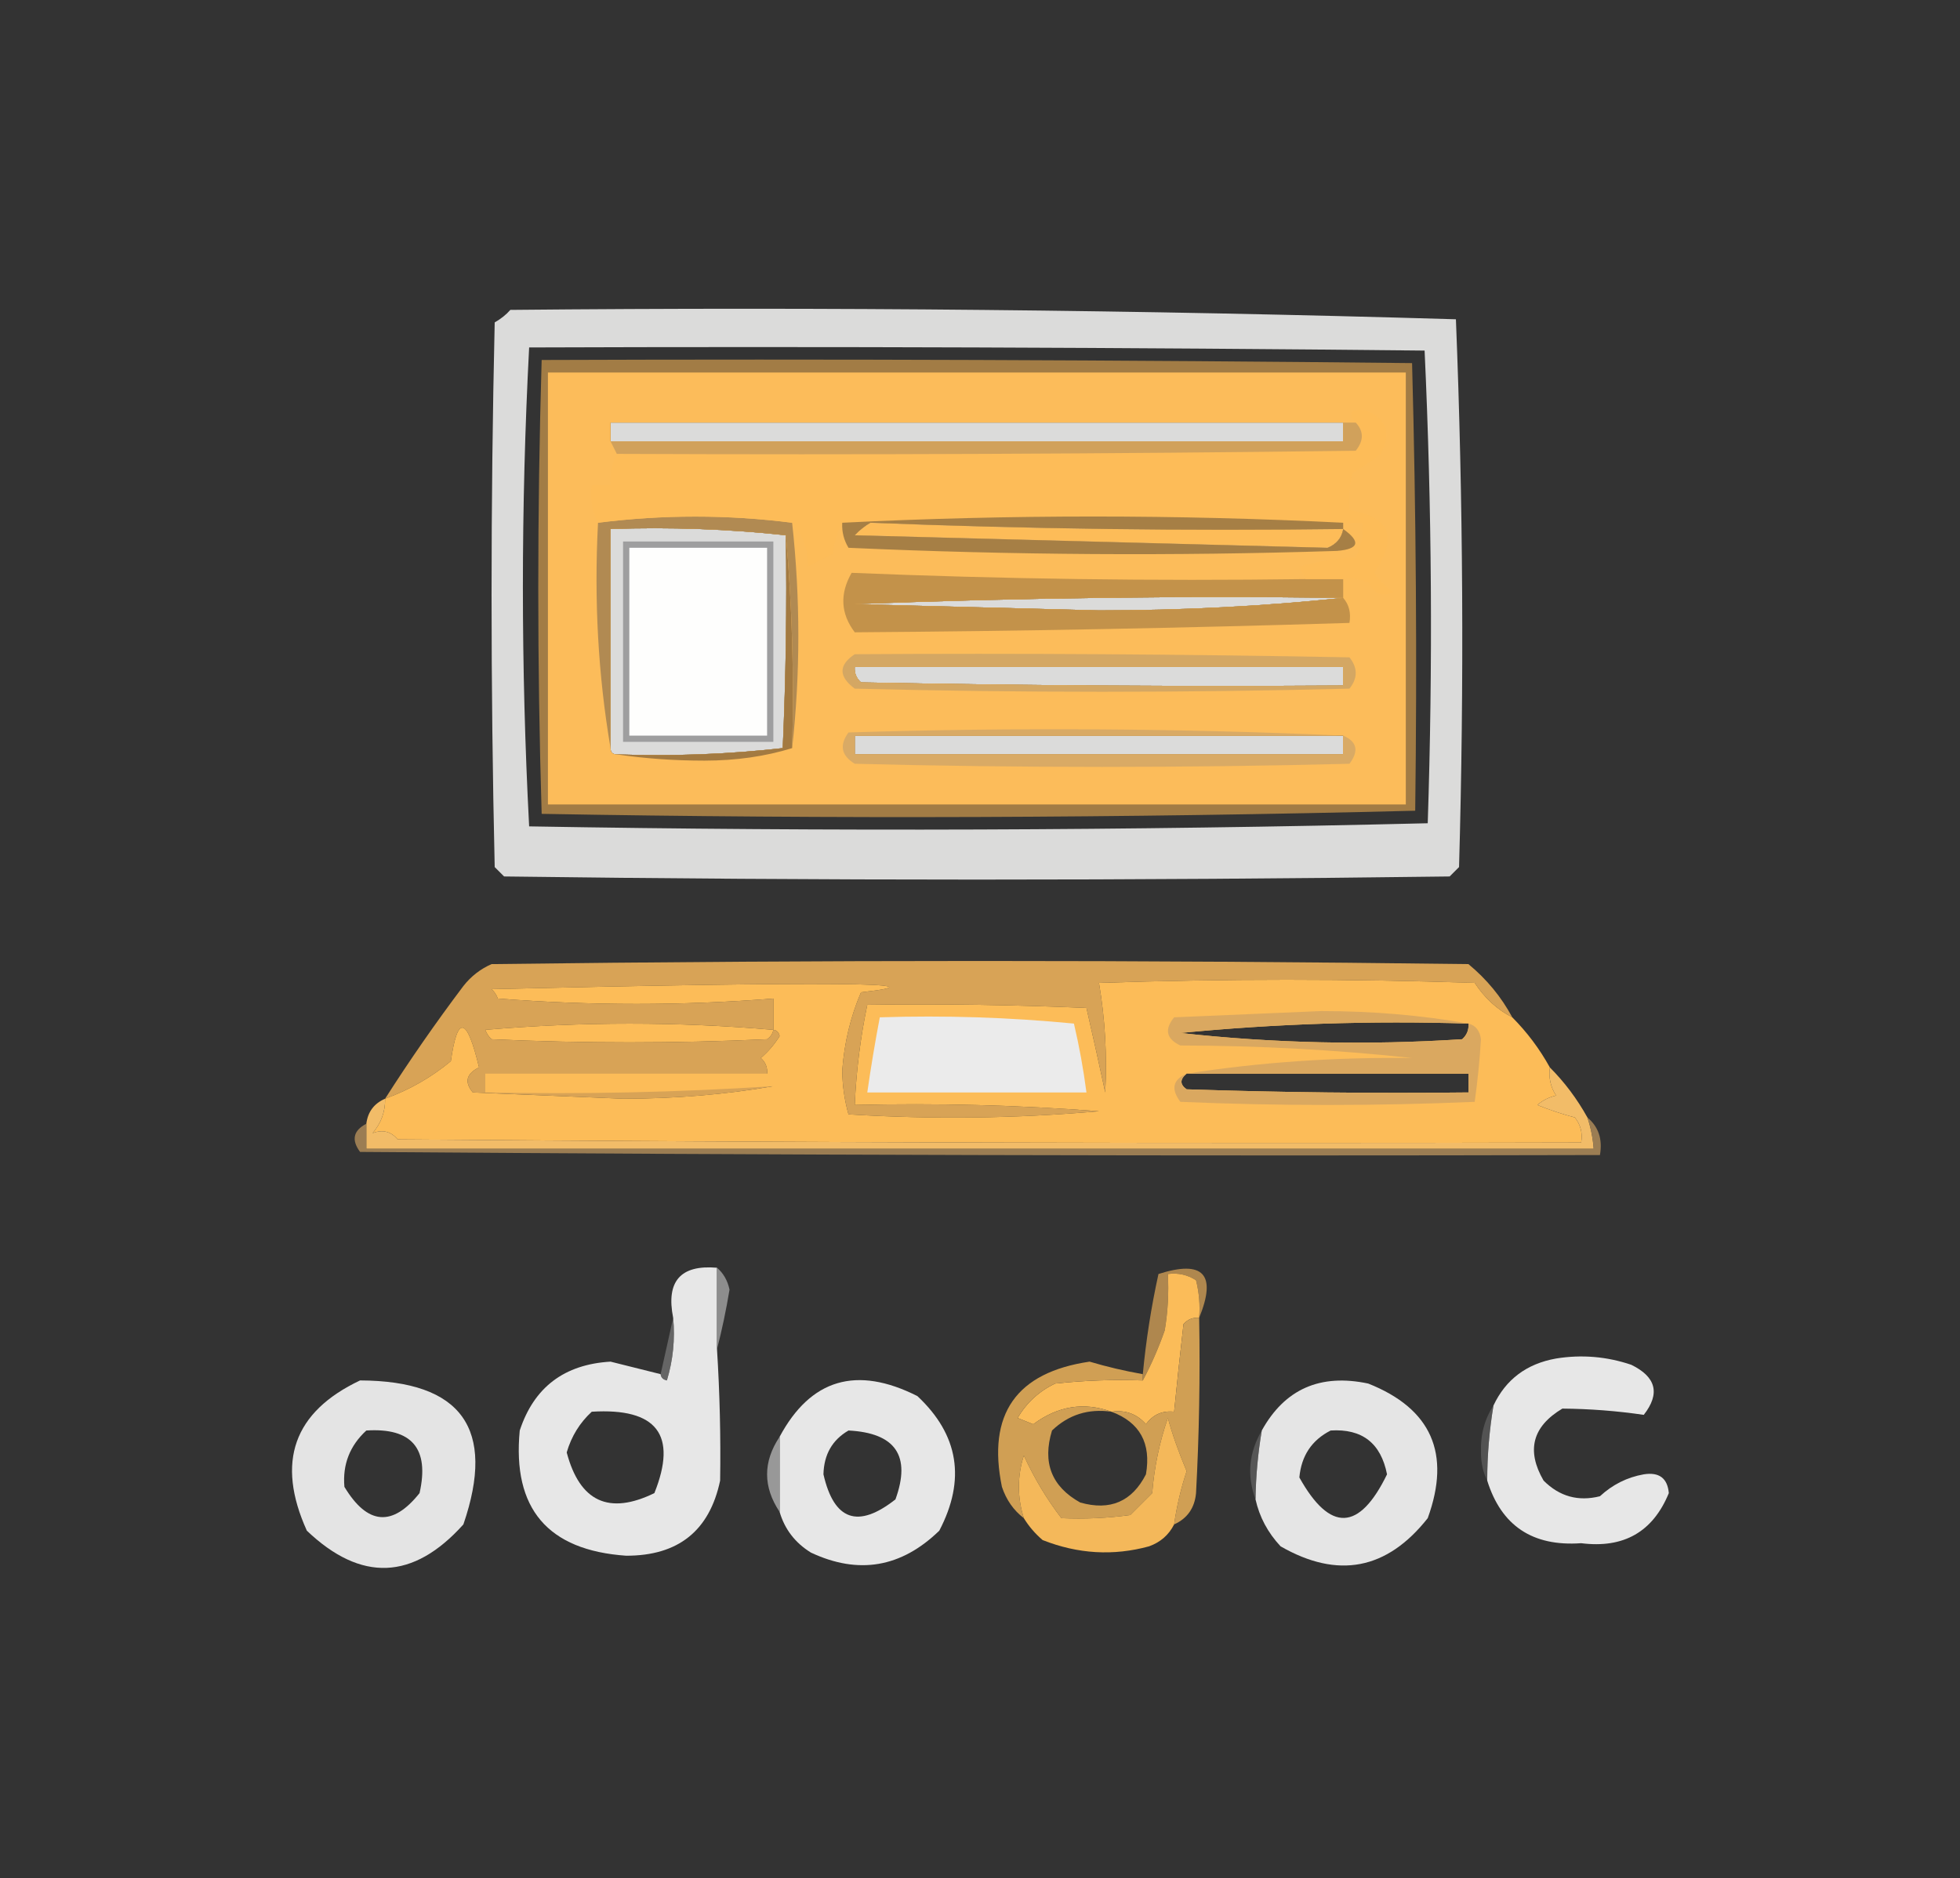<?xml version="1.0" encoding="UTF-8"?>
<!DOCTYPE svg PUBLIC "-//W3C//DTD SVG 1.1//EN" "http://www.w3.org/Graphics/SVG/1.1/DTD/svg11.dtd">
<svg xmlns="http://www.w3.org/2000/svg" version="1.1" width="313px" height="300px" style="shape-rendering:geometricPrecision; text-rendering:geometricPrecision; image-rendering:optimizeQuality; fill-rule:evenodd; clip-rule:evenodd" xmlns:xlink="http://www.w3.org/1999/xlink">
<rect width="100%" height="100%" fill="#333333" stroke="none"/>
<g><path style="opacity:0.999" fill="#dbdbda" d="M 81.5,49.5 C 131.917,49.009 182.251,49.509 232.5,51C 233.662,80.095 233.828,109.261 233,138.5C 232.5,139 232,139.5 231.5,140C 181.167,140.667 130.833,140.667 80.5,140C 80,139.5 79.5,139 79,138.5C 78.333,109.5 78.333,80.5 79,51.5C 79.995,50.934 80.828,50.267 81.5,49.5 Z M 84.5,55.5 C 132.168,55.333 179.834,55.5 227.5,56C 228.661,81.094 228.827,106.261 228,131.5C 180.237,132.664 132.404,132.83 84.5,132C 83.171,106.5 83.171,81 84.5,55.5 Z M 214.5,117.5 C 214.5,118.5 214.5,119.5 214.5,120.5C 188.5,120.5 162.5,120.5 136.5,120.5C 136.5,119.5 136.5,118.5 136.5,117.5C 162.5,117.5 188.5,117.5 214.5,117.5 Z M 136.5,106.5 C 162.5,106.5 188.5,106.5 214.5,106.5C 214.5,107.5 214.5,108.5 214.5,109.5C 188.831,109.667 163.165,109.5 137.5,109C 136.748,108.329 136.414,107.496 136.5,106.5 Z M 214.5,95.5 C 201.851,96.832 188.851,97.499 175.5,97.5C 162.5,97.167 149.5,96.833 136.5,96.5C 162.491,95.5 188.491,95.167 214.5,95.5 Z M 125.5,85.5 C 125.667,96.838 125.5,108.172 125,119.5C 116.251,120.484 107.418,120.817 98.5,120.5C 97.833,120.5 97.5,120.167 97.5,119.5C 97.5,107.833 97.5,96.167 97.5,84.5C 107.015,84.173 116.348,84.506 125.5,85.5 Z M 214.5,84.5 C 214.25,85.922 213.417,86.922 212,87.5C 186.899,86.838 161.732,86.171 136.5,85.5C 137.242,84.713 138.075,84.046 139,83.5C 164.092,84.495 189.259,84.828 214.5,84.5 Z M 214.5,67.5 C 214.5,68.5 214.5,69.5 214.5,70.5C 175.5,70.5 136.5,70.5 97.5,70.5C 97.5,69.5 97.5,68.5 97.5,67.5C 136.5,67.5 175.5,67.5 214.5,67.5 Z"/></g>
<g><path style="opacity:1" fill="#a27c45" d="M 86.5,57.5 C 132.835,57.333 179.168,57.5 225.5,58C 226.142,81.863 226.308,105.696 226,129.5C 179.571,130.664 133.071,130.83 86.5,130C 85.776,106.133 85.776,81.966 86.5,57.5 Z M 214.5,117.5 C 188.5,117.5 162.5,117.5 136.5,117.5C 136.5,118.5 136.5,119.5 136.5,120.5C 162.5,120.5 188.5,120.5 214.5,120.5C 214.5,119.5 214.5,118.5 214.5,117.5 Z M 136.5,106.5 C 136.414,107.496 136.748,108.329 137.5,109C 163.165,109.5 188.831,109.667 214.5,109.5C 214.5,108.5 214.5,107.5 214.5,106.5C 188.5,106.5 162.5,106.5 136.5,106.5 Z M 214.5,95.5 C 188.491,95.167 162.491,95.5 136.5,96.5C 149.5,96.833 162.5,97.167 175.5,97.5C 188.851,97.499 201.851,96.832 214.5,95.5 Z M 125.5,85.5 C 125.667,96.838 125.5,108.172 125,119.5C 116.251,120.484 107.418,120.817 98.5,120.5C 97.833,120.5 97.5,120.167 97.5,119.5C 97.5,107.833 97.5,96.167 97.5,84.5C 107.015,84.173 116.348,84.506 125.5,85.5 Z M 214.5,84.5 C 189.259,84.828 164.092,84.495 139,83.5C 138.075,84.046 137.242,84.713 136.5,85.5C 161.732,86.171 186.899,86.838 212,87.5C 213.417,86.922 214.25,85.922 214.5,84.5 Z M 214.5,67.5 C 214.5,68.5 214.5,69.5 214.5,70.5C 175.5,70.5 136.5,70.5 97.5,70.5C 97.5,69.5 97.5,68.5 97.5,67.5C 136.5,67.5 175.5,67.5 214.5,67.5 Z"/></g>
<g><path style="opacity:1" fill="#fcbc5a" d="M 87.5,59.5 C 133.167,59.5 178.833,59.5 224.5,59.5C 224.5,82.5 224.5,105.5 224.5,128.5C 178.833,128.5 133.167,128.5 87.5,128.5C 87.5,105.5 87.5,82.5 87.5,59.5 Z M 214.5,117.5 C 188.5,117.5 162.5,117.5 136.5,117.5C 136.5,118.5 136.5,119.5 136.5,120.5C 162.5,120.5 188.5,120.5 214.5,120.5C 214.5,119.5 214.5,118.5 214.5,117.5 Z M 136.5,106.5 C 136.414,107.496 136.748,108.329 137.5,109C 163.165,109.5 188.831,109.667 214.5,109.5C 214.5,108.5 214.5,107.5 214.5,106.5C 188.5,106.5 162.5,106.5 136.5,106.5 Z M 214.5,95.5 C 188.491,95.167 162.491,95.5 136.5,96.5C 149.5,96.833 162.5,97.167 175.5,97.5C 188.851,97.499 201.851,96.832 214.5,95.5 Z M 125.5,85.5 C 125.667,96.838 125.5,108.172 125,119.5C 116.251,120.484 107.418,120.817 98.5,120.5C 97.833,120.5 97.5,120.167 97.5,119.5C 97.5,107.833 97.5,96.167 97.5,84.5C 107.015,84.173 116.348,84.506 125.5,85.5 Z M 214.5,84.5 C 189.259,84.828 164.092,84.495 139,83.5C 138.075,84.046 137.242,84.713 136.5,85.5C 161.732,86.171 186.899,86.838 212,87.5C 213.417,86.922 214.25,85.922 214.5,84.5 Z M 214.5,67.5 C 214.5,68.5 214.5,69.5 214.5,70.5C 175.5,70.5 136.5,70.5 97.5,70.5C 97.5,69.5 97.5,68.5 97.5,67.5C 136.5,67.5 175.5,67.5 214.5,67.5 Z"/></g>
<g><path style="opacity:0.771" fill="#89673b" d="M 125.5,85.5 C 126.495,96.654 126.828,107.988 126.5,119.5C 122.217,120.827 117.551,121.493 112.5,121.5C 107.654,121.499 102.988,121.166 98.5,120.5C 107.418,120.817 116.251,120.484 125,119.5C 125.5,108.172 125.667,96.838 125.5,85.5 Z"/></g>
<g><path style="opacity:1" fill="#d9aa65" d="M 214.5,117.5 C 216.71,118.455 217.043,119.955 215.5,122C 189.167,122.667 162.833,122.667 136.5,122C 134.342,120.688 134.009,119.022 135.5,117C 162.003,116.17 188.337,116.337 214.5,117.5 Z M 214.5,117.5 C 188.5,117.5 162.5,117.5 136.5,117.5C 136.5,118.5 136.5,119.5 136.5,120.5C 162.5,120.5 188.5,120.5 214.5,120.5C 214.5,119.5 214.5,118.5 214.5,117.5 Z"/></g>
<g><path style="opacity:1" fill="#d4a763" d="M 136.5,104.5 C 162.835,104.333 189.169,104.5 215.5,105C 216.833,106.667 216.833,108.333 215.5,110C 189.167,110.667 162.833,110.667 136.5,110C 133.892,108.063 133.892,106.23 136.5,104.5 Z M 136.5,106.5 C 136.414,107.496 136.748,108.329 137.5,109C 163.165,109.5 188.831,109.667 214.5,109.5C 214.5,108.5 214.5,107.5 214.5,106.5C 188.5,106.5 162.5,106.5 136.5,106.5 Z"/></g>
<g><path style="opacity:1" fill="#c3924a" d="M 208.5,92.5 C 210.5,92.5 212.5,92.5 214.5,92.5C 214.5,93.5 214.5,94.5 214.5,95.5C 215.434,96.568 215.768,97.901 215.5,99.5C 189.111,100.316 162.778,100.816 136.5,101C 134.245,98.022 134.078,94.856 136,91.5C 160.092,92.494 184.259,92.828 208.5,92.5 Z M 214.5,95.5 C 188.491,95.167 162.491,95.5 136.5,96.5C 149.5,96.833 162.5,97.167 175.5,97.5C 188.851,97.499 201.851,96.832 214.5,95.5 Z"/></g>
<g><path style="opacity:1" fill="#b18a52" d="M 126.5,83.5 C 127.82,95.598 127.82,107.598 126.5,119.5C 126.828,107.988 126.495,96.654 125.5,85.5C 116.348,84.506 107.015,84.173 97.5,84.5C 97.5,96.167 97.5,107.833 97.5,119.5C 95.521,107.88 94.854,95.88 95.5,83.5C 105.863,82.188 116.197,82.188 126.5,83.5 Z"/></g>
<g><path style="opacity:0.498" fill="#626165" d="M 99.5,86.5 C 107.5,86.5 115.5,86.5 123.5,86.5C 123.5,97.167 123.5,107.833 123.5,118.5C 115.5,118.5 107.5,118.5 99.5,118.5C 99.5,107.833 99.5,97.167 99.5,86.5 Z"/></g>
<g><path style="opacity:1" fill="#fefefd" d="M 100.5,87.5 C 107.833,87.5 115.167,87.5 122.5,87.5C 122.5,97.5 122.5,107.5 122.5,117.5C 115.167,117.5 107.833,117.5 100.5,117.5C 100.5,107.5 100.5,97.5 100.5,87.5 Z"/></g>
<g><path style="opacity:1" fill="#fdbc58" d="M 214.5,92.5 C 212.5,92.5 210.5,92.5 208.5,92.5C 208.196,91.85 207.863,91.183 207.5,90.5C 210.447,89.679 213.447,89.179 216.5,89C 217.406,87.3 217.739,85.467 217.5,83.5C 216.5,83.5 215.5,83.5 214.5,83.5C 187.931,82.173 161.264,82.173 134.5,83.5C 133.698,84.952 133.198,86.618 133,88.5C 131.667,89.167 130.333,89.833 129,90.5C 129.03,87.638 128.197,85.305 126.5,83.5C 116.197,82.188 105.863,82.188 95.5,83.5C 94.539,81.735 94.205,79.735 94.5,77.5C 95.5,77.5 96.5,77.5 97.5,77.5C 97.366,75.709 97.699,74.042 98.5,72.5C 137.835,72.667 177.168,72.5 216.5,72C 217.801,70.385 217.801,68.885 216.5,67.5C 215.141,65.991 215.641,65.324 218,65.5C 221.417,66.812 222.251,69.145 220.5,72.5C 219.086,73.624 217.586,74.624 216,75.5C 215.505,77.473 215.338,79.473 215.5,81.5C 221.933,82.489 223.267,85.823 219.5,91.5C 220.263,92.719 221.263,93.719 222.5,94.5C 220.877,95.476 219.543,94.976 218.5,93C 217.207,92.51 215.873,92.343 214.5,92.5 Z M 214.5,84.5 C 189.259,84.828 164.092,84.495 139,83.5C 138.075,84.046 137.242,84.713 136.5,85.5C 161.732,86.171 186.899,86.838 212,87.5C 213.417,86.922 214.25,85.922 214.5,84.5 Z"/></g>
<g><path style="opacity:1" fill="#a67f45" d="M 214.5,83.5 C 214.5,83.833 214.5,84.167 214.5,84.5C 217.365,86.542 217.032,87.709 213.5,88C 187.494,88.833 161.494,88.666 135.5,87.5C 134.754,86.264 134.421,84.93 134.5,83.5C 161.264,82.173 187.931,82.173 214.5,83.5 Z M 214.5,84.5 C 189.259,84.828 164.092,84.495 139,83.5C 138.075,84.046 137.242,84.713 136.5,85.5C 161.732,86.171 186.899,86.838 212,87.5C 213.417,86.922 214.25,85.922 214.5,84.5 Z"/></g>
<g><path style="opacity:1" fill="#d1a15b" d="M 214.5,67.5 C 215.167,67.5 215.833,67.5 216.5,67.5C 217.801,68.885 217.801,70.385 216.5,72C 177.168,72.5 137.835,72.667 98.5,72.5C 98.167,71.833 97.833,71.167 97.5,70.5C 136.5,70.5 175.5,70.5 214.5,70.5C 214.5,69.5 214.5,68.5 214.5,67.5 Z"/></g>
<g><path style="opacity:1" fill="#d8a356" d="M 241.5,162.5 C 239.092,161.265 237.092,159.431 235.5,157C 215.5,156.333 195.5,156.333 175.5,157C 176.475,162.741 176.808,168.575 176.5,174.5C 175.553,170.088 174.553,165.588 173.5,161C 161.838,160.5 150.171,160.333 138.5,160.5C 137.399,165.773 136.733,171.106 136.5,176.5C 149.579,176.186 162.579,176.52 175.5,177.5C 162.34,178.66 149.006,178.827 135.5,178C 134.863,175.757 134.53,173.424 134.5,171C 134.821,166.578 135.821,162.411 137.5,158.5C 151.775,156.912 132.109,156.745 78.5,158C 78.957,158.414 79.291,158.914 79.5,159.5C 94.358,160.651 109.025,160.651 123.5,159.5C 123.5,161.167 123.5,162.833 123.5,164.5C 124.043,164.56 124.376,164.893 124.5,165.5C 123.687,166.814 122.687,167.981 121.5,169C 122.252,169.671 122.586,170.504 122.5,171.5C 107.5,171.5 92.5,171.5 77.5,171.5C 77.5,172.5 77.5,173.5 77.5,174.5C 92.911,174.817 108.245,174.483 123.5,173.5C 115.862,174.831 107.862,175.498 99.5,175.5C 91.5,175.167 83.5,174.833 75.5,174.5C 74.125,172.837 74.458,171.503 76.5,170.5C 74.559,162.386 73.059,162.052 72,169.5C 68.894,172.087 65.394,174.087 61.5,175.5C 65.4,169.384 69.567,163.384 74,157.5C 75.214,155.951 76.714,154.785 78.5,154C 130.5,153.333 182.5,153.333 234.5,154C 237.423,156.416 239.757,159.25 241.5,162.5 Z M 122.5,171.5 C 123.338,171.842 123.672,172.508 123.5,173.5C 108.245,174.483 92.911,174.817 77.5,174.5C 77.5,173.5 77.5,172.5 77.5,171.5C 92.5,171.5 107.5,171.5 122.5,171.5 Z M 123.5,164.5 C 123.389,165.117 123.056,165.617 122.5,166C 107.833,166.667 93.167,166.667 78.5,166C 78.043,165.586 77.709,165.086 77.5,164.5C 92.897,163.184 108.23,163.184 123.5,164.5 Z"/></g>
<g><path style="opacity:1" fill="#fcbc58" d="M 241.5,162.5 C 243.853,164.86 245.853,167.527 247.5,170.5C 247.286,172.144 247.62,173.644 248.5,175C 247.376,175.249 246.376,175.749 245.5,176.5C 247.465,177.292 249.465,177.959 251.5,178.5C 252.429,179.689 252.762,181.022 252.5,182.5C 189.499,182.667 126.499,182.5 63.5,182C 62.428,180.716 61.095,180.383 59.5,181C 60.861,179.416 61.528,177.582 61.5,175.5C 65.394,174.087 68.894,172.087 72,169.5C 73.059,162.052 74.559,162.386 76.5,170.5C 74.458,171.503 74.125,172.837 75.5,174.5C 83.5,174.833 91.5,175.167 99.5,175.5C 107.862,175.498 115.862,174.831 123.5,173.5C 123.672,172.508 123.338,171.842 122.5,171.5C 122.586,170.504 122.252,169.671 121.5,169C 122.687,167.981 123.687,166.814 124.5,165.5C 124.376,164.893 124.043,164.56 123.5,164.5C 123.5,162.833 123.5,161.167 123.5,159.5C 109.025,160.651 94.358,160.651 79.5,159.5C 79.291,158.914 78.957,158.414 78.5,158C 132.109,156.745 151.775,156.912 137.5,158.5C 135.821,162.411 134.821,166.578 134.5,171C 134.53,173.424 134.863,175.757 135.5,178C 149.006,178.827 162.34,178.66 175.5,177.5C 175.557,176.391 175.89,175.391 176.5,174.5C 176.808,168.575 176.475,162.741 175.5,157C 195.5,156.333 215.5,156.333 235.5,157C 237.092,159.431 239.092,161.265 241.5,162.5 Z M 189.5,171.5 C 204.5,171.5 219.5,171.5 234.5,171.5C 234.5,172.5 234.5,173.5 234.5,174.5C 219.496,174.667 204.496,174.5 189.5,174C 188.402,173.23 188.402,172.397 189.5,171.5 Z M 122.5,171.5 C 123.338,171.842 123.672,172.508 123.5,173.5C 108.245,174.483 92.911,174.817 77.5,174.5C 77.5,173.5 77.5,172.5 77.5,171.5C 92.5,171.5 107.5,171.5 122.5,171.5 Z M 234.5,163.5 C 234.586,164.496 234.252,165.329 233.5,166C 218.347,166.981 203.347,166.648 188.5,165C 203.677,163.517 219.011,163.017 234.5,163.5 Z M 123.5,164.5 C 108.23,163.184 92.897,163.184 77.5,164.5C 77.709,165.086 78.043,165.586 78.5,166C 93.167,166.667 107.833,166.667 122.5,166C 123.056,165.617 123.389,165.117 123.5,164.5 Z M 176.5,174.5 C 175.89,175.391 175.557,176.391 175.5,177.5C 162.579,176.52 149.579,176.186 136.5,176.5C 136.733,171.106 137.399,165.773 138.5,160.5C 150.171,160.333 161.838,160.5 173.5,161C 174.553,165.588 175.553,170.088 176.5,174.5 Z"/></g>
<g><path style="opacity:1" fill="#daa860" d="M 234.5,163.5 C 235.649,163.791 236.316,164.624 236.5,166C 236.299,169.34 235.966,172.674 235.5,176C 219.833,176.667 204.167,176.667 188.5,176C 186.957,173.955 187.29,172.455 189.5,171.5C 201.125,169.683 213.125,168.85 225.5,169C 213.322,167.686 200.989,167.02 188.5,167C 186.246,165.946 185.913,164.446 187.5,162.5C 195.333,162.167 203.167,161.833 211,161.5C 219.196,161.502 227.03,162.169 234.5,163.5 Z M 189.5,171.5 C 188.402,172.397 188.402,173.23 189.5,174C 204.496,174.5 219.496,174.667 234.5,174.5C 234.5,173.5 234.5,172.5 234.5,171.5C 219.5,171.5 204.5,171.5 189.5,171.5 Z M 234.5,163.5 C 219.011,163.017 203.677,163.517 188.5,165C 203.347,166.648 218.347,166.981 233.5,166C 234.252,165.329 234.586,164.496 234.5,163.5 Z"/></g>
<g><path style="opacity:1" fill="#ebebeb" d="M 140.5,162.5 C 150.855,162.168 161.188,162.501 171.5,163.5C 172.352,167.131 173.019,170.798 173.5,174.5C 161.833,174.5 150.167,174.5 138.5,174.5C 139.075,170.477 139.741,166.477 140.5,162.5 Z"/></g>
<g><path style="opacity:1" fill="#f2bc68" d="M 247.5,170.5 C 249.853,172.86 251.853,175.527 253.5,178.5C 254.038,180.117 254.371,181.784 254.5,183.5C 189.167,183.5 123.833,183.5 58.5,183.5C 58.5,182.167 58.5,180.833 58.5,179.5C 58.738,177.596 59.738,176.262 61.5,175.5C 61.528,177.582 60.861,179.416 59.5,181C 61.095,180.383 62.428,180.716 63.5,182C 126.499,182.5 189.499,182.667 252.5,182.5C 252.762,181.022 252.429,179.689 251.5,178.5C 249.465,177.959 247.465,177.292 245.5,176.5C 246.376,175.749 247.376,175.249 248.5,175C 247.62,173.644 247.286,172.144 247.5,170.5 Z"/></g>
<g><path style="opacity:0.82" fill="#b28d5a" d="M 253.5,178.5 C 255.28,179.99 255.946,181.99 255.5,184.5C 189.499,184.667 123.499,184.5 57.5,184C 56.084,182.085 56.418,180.585 58.5,179.5C 58.5,180.833 58.5,182.167 58.5,183.5C 123.833,183.5 189.167,183.5 254.5,183.5C 254.371,181.784 254.038,180.117 253.5,178.5 Z"/></g>
<g><path style="opacity:1" fill="#e7e7e7" d="M 114.5,202.5 C 114.5,206.833 114.5,211.167 114.5,215.5C 114.941,222.507 115.108,229.507 115,236.5C 113.312,244.513 108.312,248.513 100,248.5C 87.467,247.635 81.8,240.969 83,228.5C 85.27,221.6 90.103,217.933 97.5,217.5C 100.197,218.169 102.863,218.836 105.5,219.5C 105.56,220.043 105.893,220.376 106.5,220.5C 107.487,217.232 107.82,213.898 107.5,210.5C 106.337,204.666 108.671,202 114.5,202.5 Z M 94.5,225.5 C 104.893,224.861 108.226,229.194 104.5,238.5C 97.243,242.039 92.576,239.872 90.5,232C 91.25,229.429 92.583,227.262 94.5,225.5 Z"/></g>
<g><path style="opacity:0.957" fill="#919191" d="M 114.5,202.5 C 115.525,203.374 116.192,204.541 116.5,206C 115.95,209.324 115.283,212.491 114.5,215.5C 114.5,211.167 114.5,206.833 114.5,202.5 Z"/></g>
<g><path style="opacity:1" fill="#af874e" d="M 191.5,210.5 C 191.662,208.473 191.495,206.473 191,204.5C 189.644,203.62 188.144,203.286 186.5,203.5C 186.665,206.518 186.498,209.518 186,212.5C 185.017,215.311 183.851,217.977 182.5,220.5C 182.5,220.167 182.5,219.833 182.5,219.5C 183.006,214.121 183.839,208.787 185,203.5C 192.17,201.212 194.337,203.545 191.5,210.5 Z"/></g>
<g><path style="opacity:0.999" fill="#e7e7e7" d="M 237.5,236.5 C 237.505,232.466 237.838,228.466 238.5,224.5C 240.467,220.333 243.8,217.833 248.5,217C 252.572,216.342 256.572,216.675 260.5,218C 264.486,219.943 265.153,222.61 262.5,226C 258.218,225.371 253.885,225.038 249.5,225C 244.714,227.858 243.714,231.691 246.5,236.5C 249.039,239.04 252.039,239.874 255.5,239C 257.519,237.134 259.852,235.967 262.5,235.5C 264.955,235.112 266.288,236.112 266.5,238.5C 263.958,244.696 259.291,247.363 252.5,246.5C 244.75,247.057 239.75,243.723 237.5,236.5 Z"/></g>
<g><path style="opacity:0.6" fill="#878787" d="M 107.5,210.5 C 107.82,213.898 107.487,217.232 106.5,220.5C 105.893,220.376 105.56,220.043 105.5,219.5C 106.167,216.5 106.833,213.5 107.5,210.5 Z"/></g>
<g><path style="opacity:1" fill="#e4e4e4" d="M 57.5,220.5 C 73.736,220.56 79.236,228.227 74,243.5C 65.993,252.421 57.66,252.754 49,244.5C 44.042,233.531 46.876,225.531 57.5,220.5 Z M 58.5,228.5 C 65.771,228.036 68.604,231.369 67,238.5C 62.676,243.932 58.676,243.599 55,237.5C 54.688,233.938 55.855,230.938 58.5,228.5 Z"/></g>
<g><path style="opacity:1" fill="#e7e7e7" d="M 124.5,241.5 C 124.5,237.5 124.5,233.5 124.5,229.5C 129.459,220.265 136.792,218.099 146.5,223C 153.098,229.174 154.264,236.341 150,244.5C 143.927,250.396 137.094,251.563 129.5,248C 126.979,246.442 125.312,244.275 124.5,241.5 Z M 135.5,228.5 C 143.018,228.887 145.518,232.554 143,239.5C 137.019,244.215 133.186,242.881 131.5,235.5C 131.577,232.335 132.91,230.001 135.5,228.5 Z"/></g>
<g><path style="opacity:1" fill="#e5e5e5" d="M 200.5,239.5 C 200.552,235.802 200.886,232.135 201.5,228.5C 205.167,221.876 210.833,219.376 218.5,221C 228.584,225.007 231.75,232.174 228,242.5C 221.479,250.755 213.645,252.255 204.5,247C 202.46,244.815 201.126,242.315 200.5,239.5 Z M 212.5,228.5 C 217.519,228.182 220.519,230.515 221.5,235.5C 217.063,244.616 212.397,244.783 207.5,236C 207.818,232.53 209.484,230.03 212.5,228.5 Z"/></g>
<g><path style="opacity:1" fill="#fbbc59" d="M 191.5,210.5 C 190.504,210.414 189.671,210.748 189,211.5C 188.462,216.171 187.962,220.838 187.5,225.5C 185.61,225.297 184.11,225.963 183,227.5C 181.556,225.845 179.722,225.178 177.5,225.5C 173.099,223.908 168.933,224.574 165,227.5C 164.167,227.167 163.333,226.833 162.5,226.5C 163.97,224.028 165.97,222.195 168.5,221C 173.155,220.501 177.821,220.334 182.5,220.5C 183.851,217.977 185.017,215.311 186,212.5C 186.498,209.518 186.665,206.518 186.5,203.5C 188.144,203.286 189.644,203.62 191,204.5C 191.495,206.473 191.662,208.473 191.5,210.5 Z"/></g>
<g><path style="opacity:0.486" fill="#757575" d="M 238.5,224.5 C 237.838,228.466 237.505,232.466 237.5,236.5C 236.842,235.207 236.508,233.707 236.5,232C 236.408,229.179 237.074,226.679 238.5,224.5 Z"/></g>
<g><path style="opacity:0.917" fill="#a1a1a1" d="M 124.5,229.5 C 124.5,233.5 124.5,237.5 124.5,241.5C 121.833,237.5 121.833,233.5 124.5,229.5 Z"/></g>
<g><path style="opacity:0.515" fill="#777777" d="M 201.5,228.5 C 200.886,232.135 200.552,235.802 200.5,239.5C 199.098,235.71 199.431,232.044 201.5,228.5 Z"/></g>
<g><path style="opacity:1" fill="#d09f54" d="M 191.5,210.5 C 191.666,219.839 191.5,229.173 191,238.5C 190.777,240.881 189.61,242.547 187.5,243.5C 187.916,240.594 188.582,237.761 189.5,235C 188.19,231.871 187.19,229.038 186.5,226.5C 185.159,230.384 184.325,234.384 184,238.5C 182.833,239.667 181.667,240.833 180.5,242C 176.848,242.499 173.182,242.665 169.5,242.5C 167.175,239.475 165.175,236.142 163.5,232.5C 162.447,235.815 162.447,239.148 163.5,242.5C 161.864,241.251 160.697,239.584 160,237.5C 157.614,225.887 162.281,219.22 174,217.5C 176.778,218.325 179.611,218.992 182.5,219.5C 182.5,219.833 182.5,220.167 182.5,220.5C 177.821,220.334 173.155,220.501 168.5,221C 165.97,222.195 163.97,224.028 162.5,226.5C 163.333,226.833 164.167,227.167 165,227.5C 168.933,224.574 173.099,223.908 177.5,225.5C 179.722,225.178 181.556,225.845 183,227.5C 184.11,225.963 185.61,225.297 187.5,225.5C 187.962,220.838 188.462,216.171 189,211.5C 189.671,210.748 190.504,210.414 191.5,210.5 Z M 177.5,225.5 C 182.03,227.201 183.864,230.535 183,235.5C 180.774,239.861 177.274,241.361 172.5,240C 167.931,237.459 166.431,233.625 168,228.5C 170.642,225.971 173.808,224.971 177.5,225.5 Z"/></g>
<g><path style="opacity:1" fill="#f4b85a" d="M 187.5,243.5 C 186.657,245.173 185.324,246.34 183.5,247C 177.809,248.56 172.142,248.227 166.5,246C 165.29,244.961 164.29,243.794 163.5,242.5C 162.447,239.148 162.447,235.815 163.5,232.5C 165.175,236.142 167.175,239.475 169.5,242.5C 173.182,242.665 176.848,242.499 180.5,242C 181.667,240.833 182.833,239.667 184,238.5C 184.325,234.384 185.159,230.384 186.5,226.5C 187.19,229.038 188.19,231.871 189.5,235C 188.582,237.761 187.916,240.594 187.5,243.5 Z"/></g>
</svg>
